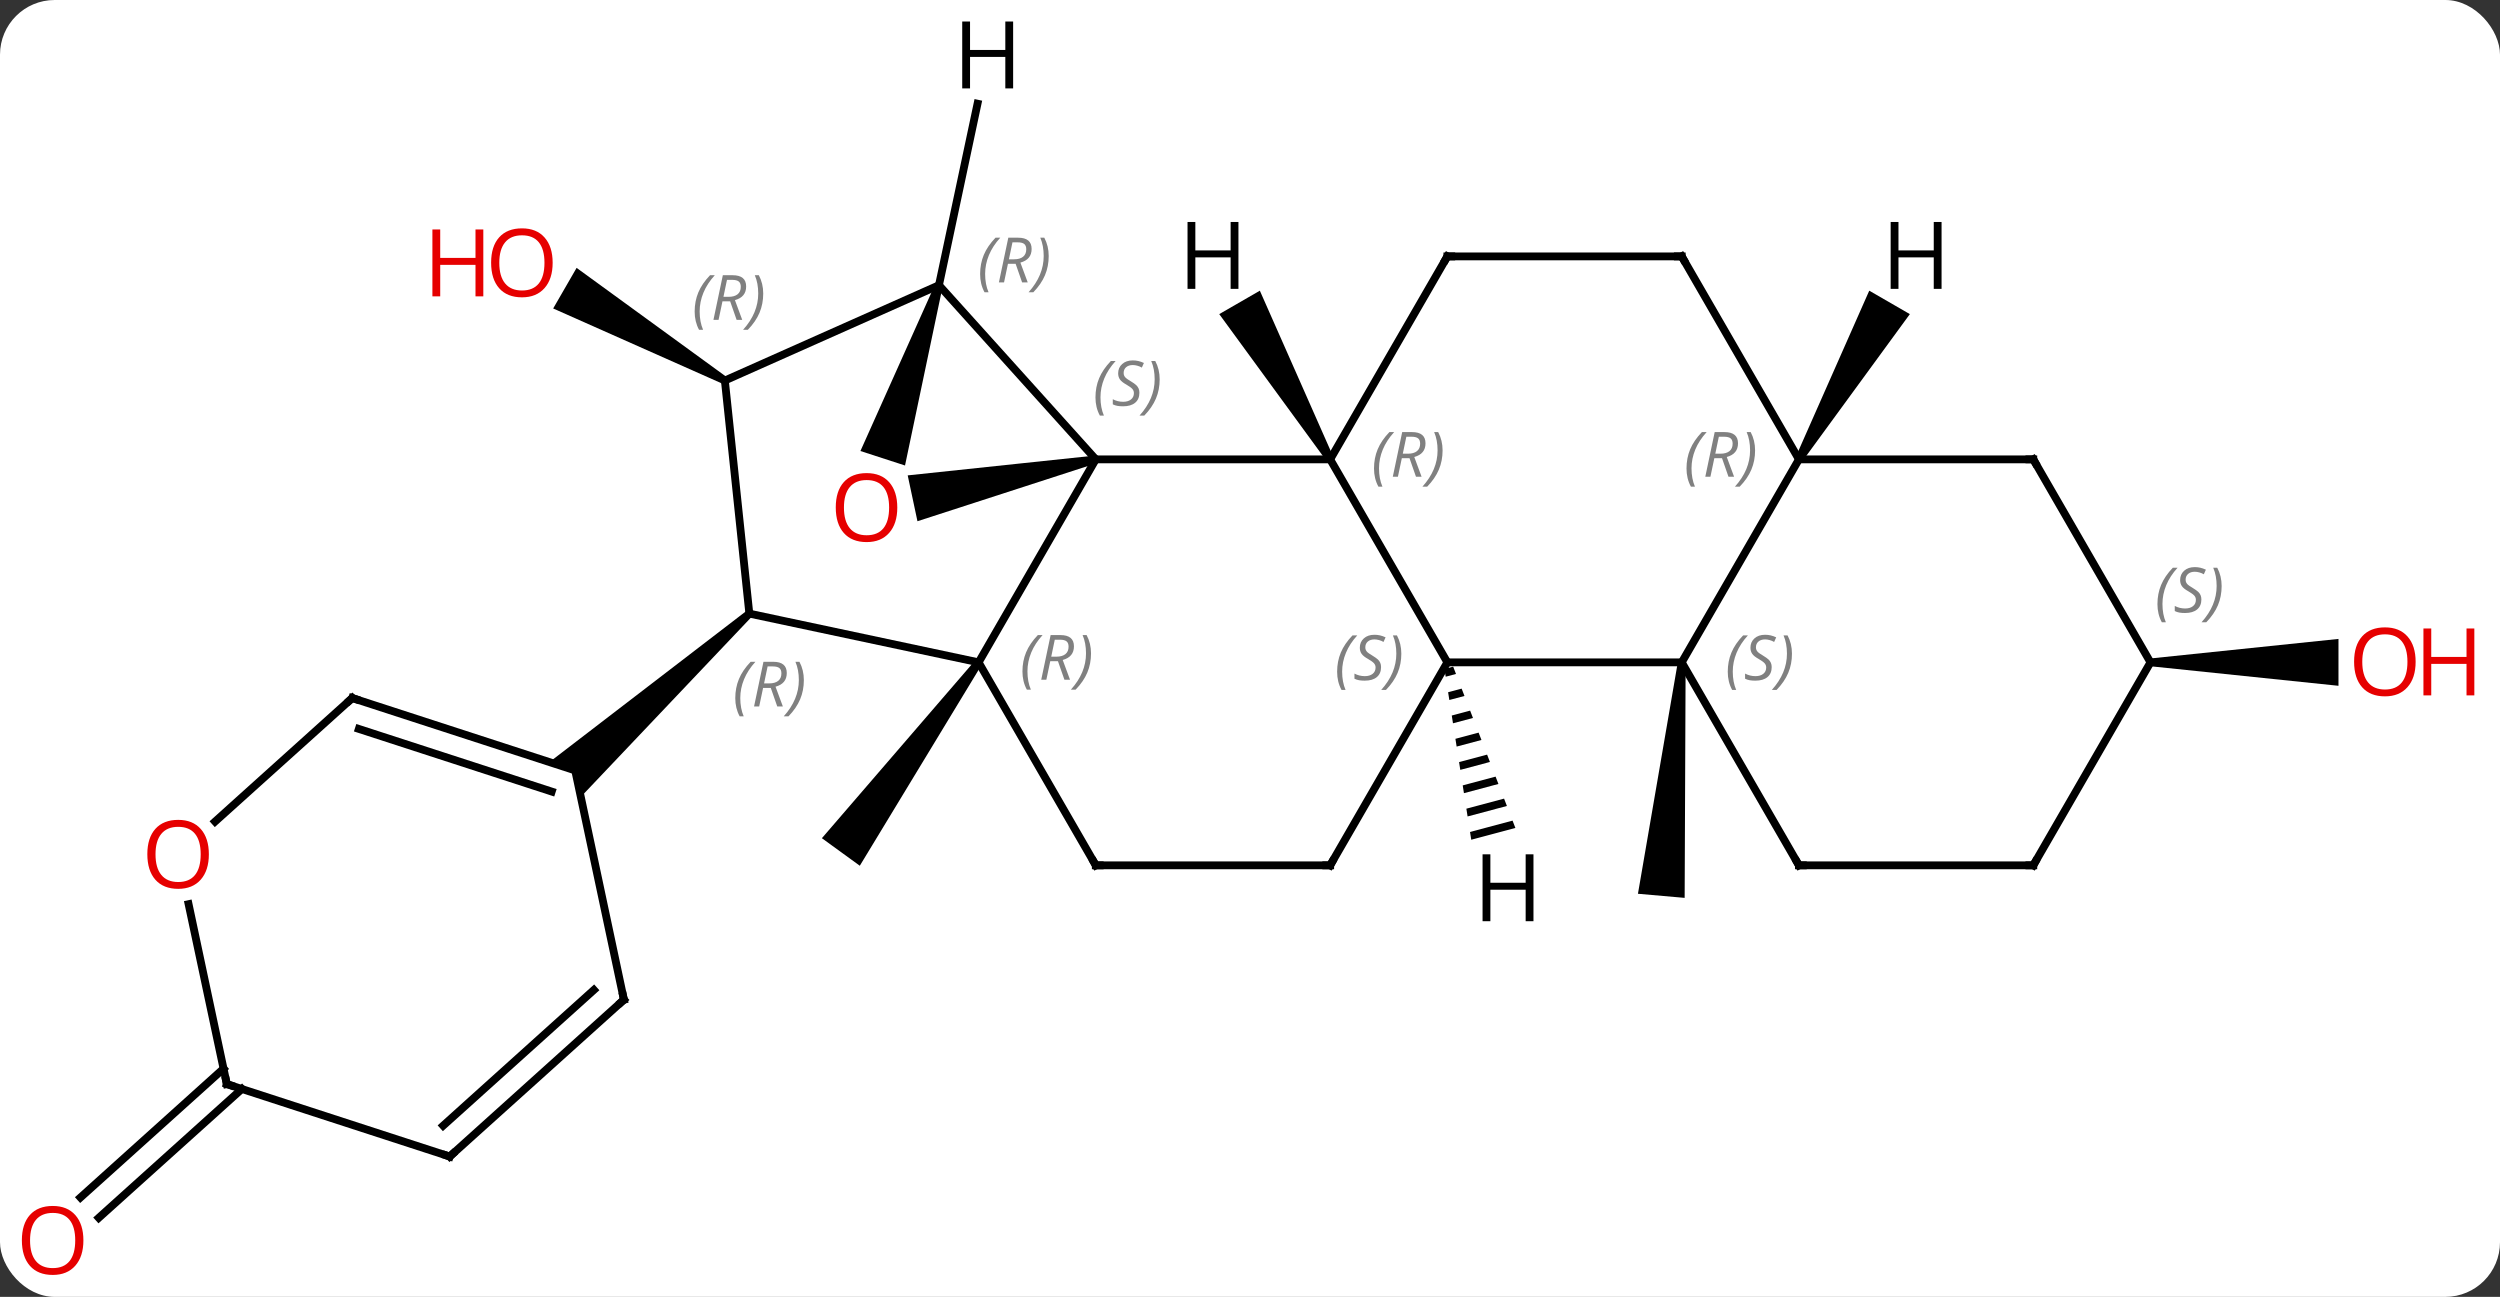 <svg width="320" viewBox="0 0 320 166" style="fill-opacity:1; color-rendering:auto; color-interpolation:auto; text-rendering:auto; stroke:black; stroke-linecap:square; stroke-miterlimit:10; shape-rendering:auto; stroke-opacity:1; fill:black; stroke-dasharray:none; font-weight:normal; stroke-width:1; font-family:'Open Sans'; font-style:normal; stroke-linejoin:miter; font-size:12; stroke-dashoffset:0; image-rendering:auto;" height="166" class="cas-substance-image" xmlns:xlink="http://www.w3.org/1999/xlink" xmlns="http://www.w3.org/2000/svg"><rect x="0" y="0" width="320" height="166" fill="#333333" stroke="none"/><svg class="cas-substance-single-component"><rect y="0" x="0" width="320" stroke="none" ry="7" rx="7" height="166" fill="white" class="cas-substance-group"/><svg y="0" x="0" width="320" viewBox="0 0 320 166" style="fill:black;" height="166" class="cas-substance-single-component-image"><svg><g><g transform="translate(156,83)" style="text-rendering:geometricPrecision; color-rendering:optimizeQuality; color-interpolation:linearRGB; stroke-linecap:butt; image-rendering:optimizeQuality;"><path style="stroke:none;" d="M-31.142 1.488 L-30.334 2.076 L-45.945 27.815 L-50.799 24.289 Z"/><path style="stroke:none;" d="M-62.969 -34.726 L-63.469 -33.86 L-85.194 -43.516 L-82.194 -48.712 Z"/><path style="stroke:none;" d="M58.764 1.738 L59.76 1.826 L59.635 31.927 L53.657 31.403 Z"/><line y2="56.389" y1="72.881" x2="-125.044" x1="-143.361" style="fill:none;"/><line y2="53.787" y1="70.28" x2="-127.386" x1="-145.703" style="fill:none;"/><path style="stroke:none;" d="M119.262 2.282 L119.262 1.282 L143.325 -1.218 L143.325 4.782 Z"/><line y2="-46.494" y1="-24.201" x2="-35.814" x1="-15.738" style="fill:none;"/><line y2="1.782" y1="-24.201" x2="-30.738" x1="-15.738" style="fill:none;"/><line y2="-24.201" y1="-24.201" x2="14.262" x1="-15.738" style="fill:none;"/><path style="stroke:none;" d="M-15.842 -24.69 L-15.634 -23.712 L-38.566 -16.282 L-39.814 -22.151 Z"/><path style="stroke:none;" d="M-36.289 -46.648 L-35.339 -46.34 L-40.158 -23.416 L-45.865 -25.27 Z"/><line y2="-34.293" y1="-46.494" x2="-63.219" x1="-35.814" style="fill:none;"/><line y2="-4.458" y1="1.782" x2="-60.084" x1="-30.738" style="fill:none;"/><line y2="27.762" y1="1.782" x2="-15.738" x1="-30.738" style="fill:none;"/><line y2="1.782" y1="-24.201" x2="29.262" x1="14.262" style="fill:none;"/><line y2="-50.181" y1="-24.201" x2="29.262" x1="14.262" style="fill:none;"/><line y2="-4.458" y1="-34.293" x2="-60.084" x1="-63.219" style="fill:none;"/><path style="stroke:none;" d="M-60.419 -4.83 L-59.749 -4.087 L-81.657 19.007 L-82.377 15.618 L-85.671 14.548 Z"/><line y2="27.762" y1="27.762" x2="14.262" x1="-15.738" style="fill:none;"/><line y2="27.762" y1="1.782" x2="14.262" x1="29.262" style="fill:none;"/><line y2="1.782" y1="1.782" x2="59.262" x1="29.262" style="fill:none;"/><line y2="-50.181" y1="-50.181" x2="59.262" x1="29.262" style="fill:none;"/><line y2="-24.201" y1="1.782" x2="74.262" x1="59.262" style="fill:none;"/><line y2="27.762" y1="1.782" x2="74.262" x1="59.262" style="fill:none;"/><line y2="-24.201" y1="-50.181" x2="74.262" x1="59.262" style="fill:none;"/><line y2="-24.201" y1="-24.201" x2="104.262" x1="74.262" style="fill:none;"/><line y2="27.762" y1="27.762" x2="104.262" x1="74.262" style="fill:none;"/><line y2="1.782" y1="-24.201" x2="119.262" x1="104.262" style="fill:none;"/><line y2="1.782" y1="27.762" x2="119.262" x1="104.262" style="fill:none;"/><line y2="44.961" y1="15.618" x2="-76.14" x1="-82.377" style="fill:none;"/><line y2="6.348" y1="15.618" x2="-110.91" x1="-82.377" style="fill:none;"/><line y2="10.301" y1="18.322" x2="-110.07" x1="-85.38" style="fill:none;"/><line y2="65.037" y1="44.961" x2="-98.436" x1="-76.14" style="fill:none;"/><line y2="61.084" y1="43.712" x2="-99.276" x1="-79.984" style="fill:none;"/><line y2="22.162" y1="6.348" x2="-128.473" x1="-110.91" style="fill:none;"/><line y2="55.764" y1="65.037" x2="-126.966" x1="-98.436" style="fill:none;"/><line y2="55.764" y1="32.729" x2="-126.966" x1="-131.862" style="fill:none;"/><line y2="-69.727" y1="-46.494" x2="-30.876" x1="-35.814" style="fill:none;"/><path style="stroke:none;" d="M14.695 -24.451 L13.829 -23.951 L0.064 -42.793 L5.26 -45.793 Z"/><path style="stroke:none;" d="M30.005 2.328 L28.891 2.625 L28.891 2.625 L29.047 3.619 L30.367 3.266 L30.005 2.328 ZM31.091 5.144 L29.358 5.606 L29.514 6.6 L29.514 6.6 L31.453 6.082 L31.091 5.144 ZM32.177 7.96 L29.826 8.587 L29.982 9.581 L32.539 8.899 L32.177 7.96 ZM33.263 10.776 L30.293 11.568 L30.449 12.562 L30.449 12.562 L33.625 11.714 L33.625 11.714 L33.263 10.776 ZM34.349 13.592 L30.761 14.549 L30.761 14.549 L30.916 15.543 L34.711 14.53 L34.711 14.53 L34.349 13.592 ZM35.435 16.408 L31.228 17.53 L31.228 17.53 L31.384 18.524 L31.384 18.524 L35.797 17.347 L35.435 16.408 ZM36.521 19.224 L31.695 20.512 L31.695 20.512 L31.851 21.505 L36.883 20.163 L36.883 20.163 L36.521 19.224 ZM37.607 22.04 L32.163 23.493 L32.319 24.486 L37.969 22.979 L37.607 22.04 Z"/><path style="stroke:none;" d="M74.695 -23.951 L73.829 -24.451 L83.264 -45.793 L88.46 -42.793 Z"/></g><g transform="translate(156,83)" style="fill:rgb(230,0,0); text-rendering:geometricPrecision; color-rendering:optimizeQuality; image-rendering:optimizeQuality; font-family:'Open Sans'; stroke:rgb(230,0,0); color-interpolation:linearRGB;"><path style="stroke:none;" d="M-85.261 -49.363 Q-85.261 -47.301 -86.301 -46.121 Q-87.34 -44.941 -89.183 -44.941 Q-91.074 -44.941 -92.105 -46.105 Q-93.136 -47.27 -93.136 -49.379 Q-93.136 -51.473 -92.105 -52.621 Q-91.074 -53.77 -89.183 -53.77 Q-87.324 -53.77 -86.293 -52.598 Q-85.261 -51.426 -85.261 -49.363 ZM-92.09 -49.363 Q-92.09 -47.629 -91.347 -46.723 Q-90.605 -45.816 -89.183 -45.816 Q-87.761 -45.816 -87.035 -46.715 Q-86.308 -47.613 -86.308 -49.363 Q-86.308 -51.098 -87.035 -51.988 Q-87.761 -52.879 -89.183 -52.879 Q-90.605 -52.879 -91.347 -51.98 Q-92.09 -51.082 -92.09 -49.363 Z"/><path style="stroke:none;" d="M-94.136 -45.066 L-95.136 -45.066 L-95.136 -49.098 L-99.652 -49.098 L-99.652 -45.066 L-100.652 -45.066 L-100.652 -53.629 L-99.652 -53.629 L-99.652 -49.988 L-95.136 -49.988 L-95.136 -53.629 L-94.136 -53.629 L-94.136 -45.066 Z"/><path style="stroke:none;" d="M-145.325 75.77 Q-145.325 77.832 -146.364 79.012 Q-147.403 80.192 -149.246 80.192 Q-151.137 80.192 -152.168 79.028 Q-153.2 77.863 -153.2 75.754 Q-153.2 73.66 -152.168 72.512 Q-151.137 71.363 -149.246 71.363 Q-147.387 71.363 -146.356 72.535 Q-145.325 73.707 -145.325 75.77 ZM-152.153 75.77 Q-152.153 77.504 -151.41 78.41 Q-150.668 79.317 -149.246 79.317 Q-147.825 79.317 -147.098 78.418 Q-146.371 77.52 -146.371 75.77 Q-146.371 74.035 -147.098 73.145 Q-147.825 72.254 -149.246 72.254 Q-150.668 72.254 -151.41 73.153 Q-152.153 74.051 -152.153 75.77 Z"/><path style="stroke:none;" d="M153.2 1.712 Q153.2 3.774 152.16 4.954 Q151.121 6.134 149.278 6.134 Q147.387 6.134 146.356 4.97 Q145.325 3.805 145.325 1.696 Q145.325 -0.398 146.356 -1.546 Q147.387 -2.695 149.278 -2.695 Q151.137 -2.695 152.168 -1.523 Q153.2 -0.351 153.2 1.712 ZM146.371 1.712 Q146.371 3.446 147.114 4.352 Q147.856 5.259 149.278 5.259 Q150.7 5.259 151.426 4.36 Q152.153 3.462 152.153 1.712 Q152.153 -0.023 151.426 -0.913 Q150.7 -1.804 149.278 -1.804 Q147.856 -1.804 147.114 -0.905 Q146.371 -0.007 146.371 1.712 Z"/><path style="stroke:none;" d="M160.715 6.009 L159.715 6.009 L159.715 1.977 L155.2 1.977 L155.2 6.009 L154.2 6.009 L154.2 -2.554 L155.2 -2.554 L155.2 1.087 L159.715 1.087 L159.715 -2.554 L160.715 -2.554 L160.715 6.009 Z"/></g><g transform="translate(156,83)" style="font-size:8.4px; fill:gray; text-rendering:geometricPrecision; image-rendering:optimizeQuality; color-rendering:optimizeQuality; font-family:'Open Sans'; font-style:italic; stroke:gray; color-interpolation:linearRGB;"><path style="stroke:none;" d="M-15.78 -32.133 Q-15.78 -33.462 -15.311 -34.587 Q-14.842 -35.712 -13.811 -36.79 L-13.201 -36.79 Q-14.17 -35.727 -14.655 -34.555 Q-15.139 -33.383 -15.139 -32.149 Q-15.139 -30.821 -14.701 -29.805 L-15.217 -29.805 Q-15.78 -30.837 -15.78 -32.133 ZM-10.157 -32.727 Q-10.157 -31.899 -10.704 -31.446 Q-11.251 -30.993 -12.251 -30.993 Q-12.657 -30.993 -12.97 -31.048 Q-13.282 -31.102 -13.563 -31.243 L-13.563 -31.899 Q-12.938 -31.571 -12.235 -31.571 Q-11.61 -31.571 -11.235 -31.868 Q-10.86 -32.165 -10.86 -32.68 Q-10.86 -32.993 -11.063 -33.219 Q-11.266 -33.446 -11.829 -33.774 Q-12.423 -34.102 -12.649 -34.43 Q-12.876 -34.758 -12.876 -35.212 Q-12.876 -35.946 -12.36 -36.407 Q-11.845 -36.868 -11.001 -36.868 Q-10.626 -36.868 -10.29 -36.79 Q-9.954 -36.712 -9.579 -36.54 L-9.845 -35.946 Q-10.095 -36.102 -10.415 -36.188 Q-10.735 -36.274 -11.001 -36.274 Q-11.532 -36.274 -11.852 -36.001 Q-12.173 -35.727 -12.173 -35.258 Q-12.173 -35.055 -12.102 -34.907 Q-12.032 -34.758 -11.891 -34.626 Q-11.751 -34.493 -11.329 -34.243 Q-10.766 -33.899 -10.563 -33.704 Q-10.36 -33.508 -10.258 -33.274 Q-10.157 -33.04 -10.157 -32.727 ZM-7.562 -34.446 Q-7.562 -33.118 -8.039 -31.985 Q-8.516 -30.852 -9.531 -29.805 L-10.141 -29.805 Q-8.203 -31.962 -8.203 -34.446 Q-8.203 -35.774 -8.641 -36.79 L-8.125 -36.79 Q-7.562 -35.727 -7.562 -34.446 Z"/><path style="stroke:none;" d="M-30.544 -47.919 Q-30.544 -49.247 -30.075 -50.372 Q-29.606 -51.497 -28.575 -52.575 L-27.965 -52.575 Q-28.934 -51.512 -29.419 -50.34 Q-29.903 -49.169 -29.903 -47.934 Q-29.903 -46.606 -29.465 -45.59 L-29.981 -45.59 Q-30.544 -46.622 -30.544 -47.919 ZM-26.983 -49.231 L-27.483 -46.856 L-28.14 -46.856 L-26.937 -52.575 L-25.687 -52.575 Q-23.952 -52.575 -23.952 -51.137 Q-23.952 -49.778 -25.39 -49.387 L-24.452 -46.856 L-25.171 -46.856 L-25.999 -49.231 L-26.983 -49.231 ZM-26.405 -51.981 Q-26.796 -50.059 -26.858 -49.809 L-26.202 -49.809 Q-25.452 -49.809 -25.046 -50.137 Q-24.64 -50.465 -24.64 -51.09 Q-24.64 -51.559 -24.898 -51.77 Q-25.155 -51.981 -25.749 -51.981 L-26.405 -51.981 ZM-21.766 -50.231 Q-21.766 -48.903 -22.243 -47.77 Q-22.719 -46.637 -23.735 -45.59 L-24.344 -45.59 Q-22.407 -47.747 -22.407 -50.231 Q-22.407 -51.559 -22.844 -52.575 L-22.329 -52.575 Q-21.766 -51.512 -21.766 -50.231 Z"/><path style="stroke:none;" d="M-25.127 2.946 Q-25.127 1.618 -24.658 0.493 Q-24.189 -0.632 -23.158 -1.71 L-22.549 -1.71 Q-23.517 -0.648 -24.002 0.524 Q-24.486 1.696 -24.486 2.93 Q-24.486 4.258 -24.049 5.274 L-24.564 5.274 Q-25.127 4.243 -25.127 2.946 ZM-21.567 1.633 L-22.067 4.008 L-22.723 4.008 L-21.52 -1.71 L-20.27 -1.71 Q-18.535 -1.71 -18.535 -0.273 Q-18.535 1.086 -19.973 1.477 L-19.035 4.008 L-19.754 4.008 L-20.582 1.633 L-21.567 1.633 ZM-20.988 -1.117 Q-21.379 0.805 -21.442 1.055 L-20.785 1.055 Q-20.035 1.055 -19.629 0.727 Q-19.223 0.399 -19.223 -0.226 Q-19.223 -0.695 -19.481 -0.906 Q-19.738 -1.117 -20.332 -1.117 L-20.988 -1.117 ZM-16.349 0.633 Q-16.349 1.961 -16.826 3.094 Q-17.302 4.227 -18.318 5.274 L-18.927 5.274 Q-16.99 3.118 -16.99 0.633 Q-16.99 -0.695 -17.427 -1.71 L-16.912 -1.71 Q-16.349 -0.648 -16.349 0.633 Z"/><path style="stroke:none;" d="M19.873 -23.037 Q19.873 -24.365 20.342 -25.49 Q20.811 -26.615 21.842 -27.693 L22.451 -27.693 Q21.483 -26.63 20.998 -25.459 Q20.514 -24.287 20.514 -23.052 Q20.514 -21.724 20.951 -20.709 L20.436 -20.709 Q19.873 -21.74 19.873 -23.037 ZM23.433 -24.349 L22.933 -21.974 L22.277 -21.974 L23.48 -27.693 L24.73 -27.693 Q26.465 -27.693 26.465 -26.255 Q26.465 -24.896 25.027 -24.505 L25.965 -21.974 L25.246 -21.974 L24.418 -24.349 L23.433 -24.349 ZM24.012 -27.099 Q23.621 -25.177 23.558 -24.927 L24.215 -24.927 Q24.965 -24.927 25.371 -25.255 Q25.777 -25.584 25.777 -26.209 Q25.777 -26.677 25.519 -26.888 Q25.262 -27.099 24.668 -27.099 L24.012 -27.099 ZM28.651 -25.349 Q28.651 -24.021 28.174 -22.888 Q27.698 -21.755 26.682 -20.709 L26.073 -20.709 Q28.01 -22.865 28.01 -25.349 Q28.01 -26.677 27.573 -27.693 L28.088 -27.693 Q28.651 -26.63 28.651 -25.349 Z"/></g><g transform="translate(156,83)" style="fill:rgb(230,0,0); text-rendering:geometricPrecision; color-rendering:optimizeQuality; image-rendering:optimizeQuality; font-family:'Open Sans'; stroke:rgb(230,0,0); color-interpolation:linearRGB;"><path style="stroke:none;" d="M-41.147 -18.034 Q-41.147 -15.972 -42.186 -14.792 Q-43.225 -13.612 -45.068 -13.612 Q-46.959 -13.612 -47.99 -14.777 Q-49.022 -15.941 -49.022 -18.05 Q-49.022 -20.144 -47.99 -21.292 Q-46.959 -22.441 -45.068 -22.441 Q-43.209 -22.441 -42.178 -21.269 Q-41.147 -20.097 -41.147 -18.034 ZM-47.975 -18.034 Q-47.975 -16.3 -47.232 -15.394 Q-46.49 -14.487 -45.068 -14.487 Q-43.647 -14.487 -42.92 -15.386 Q-42.193 -16.284 -42.193 -18.034 Q-42.193 -19.769 -42.92 -20.659 Q-43.647 -21.55 -45.068 -21.55 Q-46.49 -21.55 -47.232 -20.651 Q-47.975 -19.753 -47.975 -18.034 Z"/></g><g transform="translate(156,83)" style="font-size:8.4px; fill:gray; text-rendering:geometricPrecision; image-rendering:optimizeQuality; color-rendering:optimizeQuality; font-family:'Open Sans'; font-style:italic; stroke:gray; color-interpolation:linearRGB;"><path style="stroke:none;" d="M-67.084 -43.115 Q-67.084 -44.443 -66.615 -45.568 Q-66.147 -46.693 -65.115 -47.772 L-64.506 -47.772 Q-65.475 -46.709 -65.959 -45.537 Q-66.444 -44.365 -66.444 -43.131 Q-66.444 -41.803 -66.006 -40.787 L-66.522 -40.787 Q-67.084 -41.818 -67.084 -43.115 ZM-63.524 -44.428 L-64.024 -42.053 L-64.68 -42.053 L-63.477 -47.772 L-62.227 -47.772 Q-60.493 -47.772 -60.493 -46.334 Q-60.493 -44.975 -61.93 -44.584 L-60.993 -42.053 L-61.712 -42.053 L-62.54 -44.428 L-63.524 -44.428 ZM-62.946 -47.178 Q-63.337 -45.256 -63.399 -45.006 L-62.743 -45.006 Q-61.993 -45.006 -61.587 -45.334 Q-61.18 -45.662 -61.18 -46.287 Q-61.18 -46.756 -61.438 -46.967 Q-61.696 -47.178 -62.29 -47.178 L-62.946 -47.178 ZM-58.307 -45.428 Q-58.307 -44.1 -58.783 -42.967 Q-59.26 -41.834 -60.276 -40.787 L-60.885 -40.787 Q-58.947 -42.943 -58.947 -45.428 Q-58.947 -46.756 -59.385 -47.772 L-58.869 -47.772 Q-58.307 -46.709 -58.307 -45.428 Z"/><path style="stroke:none;" d="M-61.884 6.365 Q-61.884 5.037 -61.416 3.912 Q-60.947 2.787 -59.916 1.709 L-59.306 1.709 Q-60.275 2.772 -60.759 3.943 Q-61.244 5.115 -61.244 6.35 Q-61.244 7.678 -60.806 8.693 L-61.322 8.693 Q-61.884 7.662 -61.884 6.365 ZM-58.324 5.053 L-58.824 7.428 L-59.481 7.428 L-58.278 1.709 L-57.028 1.709 Q-55.293 1.709 -55.293 3.147 Q-55.293 4.506 -56.731 4.897 L-55.793 7.428 L-56.512 7.428 L-57.34 5.053 L-58.324 5.053 ZM-57.746 2.303 Q-58.137 4.225 -58.199 4.475 L-57.543 4.475 Q-56.793 4.475 -56.387 4.147 Q-55.981 3.818 -55.981 3.193 Q-55.981 2.725 -56.238 2.514 Q-56.496 2.303 -57.09 2.303 L-57.746 2.303 ZM-53.107 4.053 Q-53.107 5.381 -53.584 6.514 Q-54.06 7.647 -55.076 8.693 L-55.685 8.693 Q-53.748 6.537 -53.748 4.053 Q-53.748 2.725 -54.185 1.709 L-53.67 1.709 Q-53.107 2.772 -53.107 4.053 Z"/></g><g transform="translate(156,83)" style="stroke-linecap:butt; font-size:8.4px; text-rendering:geometricPrecision; image-rendering:optimizeQuality; color-rendering:optimizeQuality; font-family:'Open Sans'; font-style:italic; color-interpolation:linearRGB; stroke-miterlimit:5;"><path style="fill:none;" d="M-15.988 27.329 L-15.738 27.762 L-15.238 27.762"/><path style="fill:gray; stroke:none;" d="M15.153 2.985 Q15.153 1.657 15.622 0.532 Q16.091 -0.593 17.122 -1.671 L17.732 -1.671 Q16.763 -0.609 16.279 0.563 Q15.794 1.735 15.794 2.969 Q15.794 4.297 16.232 5.313 L15.716 5.313 Q15.153 4.282 15.153 2.985 ZM20.776 2.391 Q20.776 3.219 20.229 3.672 Q19.682 4.125 18.682 4.125 Q18.276 4.125 17.963 4.071 Q17.651 4.016 17.37 3.876 L17.37 3.219 Q17.995 3.547 18.698 3.547 Q19.323 3.547 19.698 3.251 Q20.073 2.954 20.073 2.438 Q20.073 2.126 19.87 1.899 Q19.667 1.672 19.104 1.344 Q18.51 1.016 18.284 0.688 Q18.057 0.36 18.057 -0.093 Q18.057 -0.828 18.573 -1.289 Q19.088 -1.75 19.932 -1.75 Q20.307 -1.75 20.643 -1.671 Q20.979 -1.593 21.354 -1.421 L21.088 -0.828 Q20.838 -0.984 20.518 -1.07 Q20.198 -1.156 19.932 -1.156 Q19.401 -1.156 19.081 -0.882 Q18.76 -0.609 18.76 -0.14 Q18.76 0.063 18.831 0.211 Q18.901 0.36 19.042 0.493 Q19.182 0.625 19.604 0.875 Q20.167 1.219 20.37 1.415 Q20.573 1.61 20.674 1.844 Q20.776 2.079 20.776 2.391 ZM23.37 0.672 Q23.37 2.001 22.894 3.133 Q22.417 4.266 21.402 5.313 L20.792 5.313 Q22.73 3.157 22.73 0.672 Q22.73 -0.656 22.292 -1.671 L22.808 -1.671 Q23.37 -0.609 23.37 0.672 Z"/><path style="fill:none;" d="M29.012 -49.748 L29.262 -50.181 L29.762 -50.181"/><path style="fill:none;" d="M13.762 27.762 L14.262 27.762 L14.512 27.329"/><path style="fill:gray; stroke:none;" d="M65.153 2.985 Q65.153 1.657 65.622 0.532 Q66.091 -0.593 67.122 -1.671 L67.732 -1.671 Q66.763 -0.609 66.278 0.563 Q65.794 1.735 65.794 2.969 Q65.794 4.297 66.232 5.313 L65.716 5.313 Q65.153 4.282 65.153 2.985 ZM70.776 2.391 Q70.776 3.219 70.229 3.672 Q69.682 4.125 68.682 4.125 Q68.276 4.125 67.963 4.071 Q67.651 4.016 67.37 3.876 L67.37 3.219 Q67.995 3.547 68.698 3.547 Q69.323 3.547 69.698 3.251 Q70.073 2.954 70.073 2.438 Q70.073 2.126 69.87 1.899 Q69.667 1.672 69.104 1.344 Q68.51 1.016 68.284 0.688 Q68.057 0.36 68.057 -0.093 Q68.057 -0.828 68.573 -1.289 Q69.088 -1.75 69.932 -1.75 Q70.307 -1.75 70.643 -1.671 Q70.979 -1.593 71.354 -1.421 L71.088 -0.828 Q70.838 -0.984 70.518 -1.07 Q70.198 -1.156 69.932 -1.156 Q69.401 -1.156 69.081 -0.882 Q68.76 -0.609 68.76 -0.14 Q68.76 0.063 68.831 0.211 Q68.901 0.36 69.042 0.493 Q69.182 0.625 69.604 0.875 Q70.167 1.219 70.37 1.415 Q70.573 1.61 70.674 1.844 Q70.776 2.079 70.776 2.391 ZM73.371 0.672 Q73.371 2.001 72.894 3.133 Q72.417 4.266 71.402 5.313 L70.792 5.313 Q72.73 3.157 72.73 0.672 Q72.73 -0.656 72.292 -1.671 L72.808 -1.671 Q73.371 -0.609 73.371 0.672 Z"/><path style="fill:none;" d="M58.762 -50.181 L59.262 -50.181 L59.512 -49.748"/><path style="fill:gray; stroke:none;" d="M59.873 -23.037 Q59.873 -24.365 60.342 -25.49 Q60.811 -26.615 61.842 -27.693 L62.452 -27.693 Q61.483 -26.63 60.998 -25.459 Q60.514 -24.287 60.514 -23.052 Q60.514 -21.724 60.952 -20.709 L60.436 -20.709 Q59.873 -21.74 59.873 -23.037 ZM63.433 -24.349 L62.933 -21.974 L62.277 -21.974 L63.48 -27.693 L64.73 -27.693 Q66.465 -27.693 66.465 -26.255 Q66.465 -24.896 65.027 -24.505 L65.965 -21.974 L65.246 -21.974 L64.418 -24.349 L63.433 -24.349 ZM64.011 -27.099 Q63.621 -25.177 63.558 -24.927 L64.215 -24.927 Q64.965 -24.927 65.371 -25.255 Q65.777 -25.584 65.777 -26.209 Q65.777 -26.677 65.519 -26.888 Q65.261 -27.099 64.668 -27.099 L64.011 -27.099 ZM68.651 -25.349 Q68.651 -24.021 68.174 -22.888 Q67.698 -21.755 66.682 -20.709 L66.073 -20.709 Q68.01 -22.865 68.01 -25.349 Q68.01 -26.677 67.573 -27.693 L68.088 -27.693 Q68.651 -26.63 68.651 -25.349 Z"/><path style="fill:none;" d="M74.012 27.329 L74.262 27.762 L74.762 27.762"/><path style="fill:none;" d="M103.762 -24.201 L104.262 -24.201 L104.512 -23.768"/><path style="fill:none;" d="M103.762 27.762 L104.262 27.762 L104.512 27.329"/><path style="fill:gray; stroke:none;" d="M120.153 -5.675 Q120.153 -7.003 120.622 -8.128 Q121.091 -9.253 122.122 -10.331 L122.731 -10.331 Q121.763 -9.269 121.278 -8.097 Q120.794 -6.925 120.794 -5.691 Q120.794 -4.363 121.231 -3.347 L120.716 -3.347 Q120.153 -4.378 120.153 -5.675 ZM125.776 -6.269 Q125.776 -5.441 125.229 -4.988 Q124.682 -4.535 123.682 -4.535 Q123.276 -4.535 122.963 -4.589 Q122.651 -4.644 122.37 -4.785 L122.37 -5.441 Q122.995 -5.113 123.698 -5.113 Q124.323 -5.113 124.698 -5.41 Q125.073 -5.706 125.073 -6.222 Q125.073 -6.535 124.87 -6.761 Q124.667 -6.988 124.104 -7.316 Q123.51 -7.644 123.284 -7.972 Q123.057 -8.3 123.057 -8.753 Q123.057 -9.488 123.573 -9.949 Q124.088 -10.41 124.932 -10.41 Q125.307 -10.41 125.643 -10.331 Q125.979 -10.253 126.354 -10.081 L126.088 -9.488 Q125.838 -9.644 125.518 -9.73 Q125.198 -9.816 124.932 -9.816 Q124.401 -9.816 124.081 -9.542 Q123.76 -9.269 123.76 -8.8 Q123.76 -8.597 123.831 -8.449 Q123.901 -8.3 124.042 -8.167 Q124.182 -8.035 124.604 -7.785 Q125.167 -7.441 125.37 -7.245 Q125.573 -7.05 125.674 -6.816 Q125.776 -6.581 125.776 -6.269 ZM128.37 -7.988 Q128.37 -6.66 127.894 -5.527 Q127.417 -4.394 126.402 -3.347 L125.792 -3.347 Q127.73 -5.503 127.73 -7.988 Q127.73 -9.316 127.292 -10.331 L127.808 -10.331 Q128.37 -9.269 128.37 -7.988 Z"/><path style="fill:none;" d="M-76.244 44.472 L-76.14 44.961 L-76.512 45.296"/><path style="fill:none;" d="M-110.434 6.503 L-110.91 6.348 L-111.282 6.683"/><path style="fill:none;" d="M-98.064 64.702 L-98.436 65.037 L-98.912 64.882"/></g><g transform="translate(156,83)" style="stroke-linecap:butt; fill:rgb(230,0,0); text-rendering:geometricPrecision; color-rendering:optimizeQuality; image-rendering:optimizeQuality; font-family:'Open Sans'; stroke:rgb(230,0,0); color-interpolation:linearRGB; stroke-miterlimit:5;"><path style="stroke:none;" d="M-129.266 26.351 Q-129.266 28.413 -130.305 29.593 Q-131.344 30.773 -133.187 30.773 Q-135.078 30.773 -136.109 29.608 Q-137.141 28.444 -137.141 26.335 Q-137.141 24.241 -136.109 23.093 Q-135.078 21.944 -133.187 21.944 Q-131.328 21.944 -130.297 23.116 Q-129.266 24.288 -129.266 26.351 ZM-136.094 26.351 Q-136.094 28.085 -135.351 28.991 Q-134.609 29.898 -133.187 29.898 Q-131.766 29.898 -131.039 28.999 Q-130.312 28.101 -130.312 26.351 Q-130.312 24.616 -131.039 23.726 Q-131.766 22.835 -133.187 22.835 Q-134.609 22.835 -135.351 23.733 Q-136.094 24.632 -136.094 26.351 Z"/><path style="fill:none; stroke:black;" d="M-126.49 55.919 L-126.966 55.764 L-127.07 55.275"/><path style="fill:black; stroke:none;" d="M-26.319 -71.684 L-27.319 -71.684 L-27.319 -75.715 L-31.835 -75.715 L-31.835 -71.684 L-32.835 -71.684 L-32.835 -80.246 L-31.835 -80.246 L-31.835 -76.606 L-27.319 -76.606 L-27.319 -80.246 L-26.319 -80.246 L-26.319 -71.684 Z"/><path style="fill:black; stroke:none;" d="M2.52 -46.025 L1.52 -46.025 L1.52 -50.056 L-2.996 -50.056 L-2.996 -46.025 L-3.996 -46.025 L-3.996 -54.587 L-2.996 -54.587 L-2.996 -50.947 L1.52 -50.947 L1.52 -54.587 L2.52 -54.587 L2.52 -46.025 Z"/><path style="fill:black; stroke:none;" d="M40.284 34.915 L39.284 34.915 L39.284 30.884 L34.768 30.884 L34.768 34.915 L33.768 34.915 L33.768 26.353 L34.768 26.353 L34.768 29.993 L39.284 29.993 L39.284 26.353 L40.284 26.353 L40.284 34.915 Z"/><path style="fill:black; stroke:none;" d="M92.52 -46.025 L91.52 -46.025 L91.52 -50.056 L87.004 -50.056 L87.004 -46.025 L86.004 -46.025 L86.004 -54.587 L87.004 -54.587 L87.004 -50.947 L91.52 -50.947 L91.52 -54.587 L92.52 -54.587 L92.52 -46.025 Z"/></g></g></svg></svg></svg></svg>